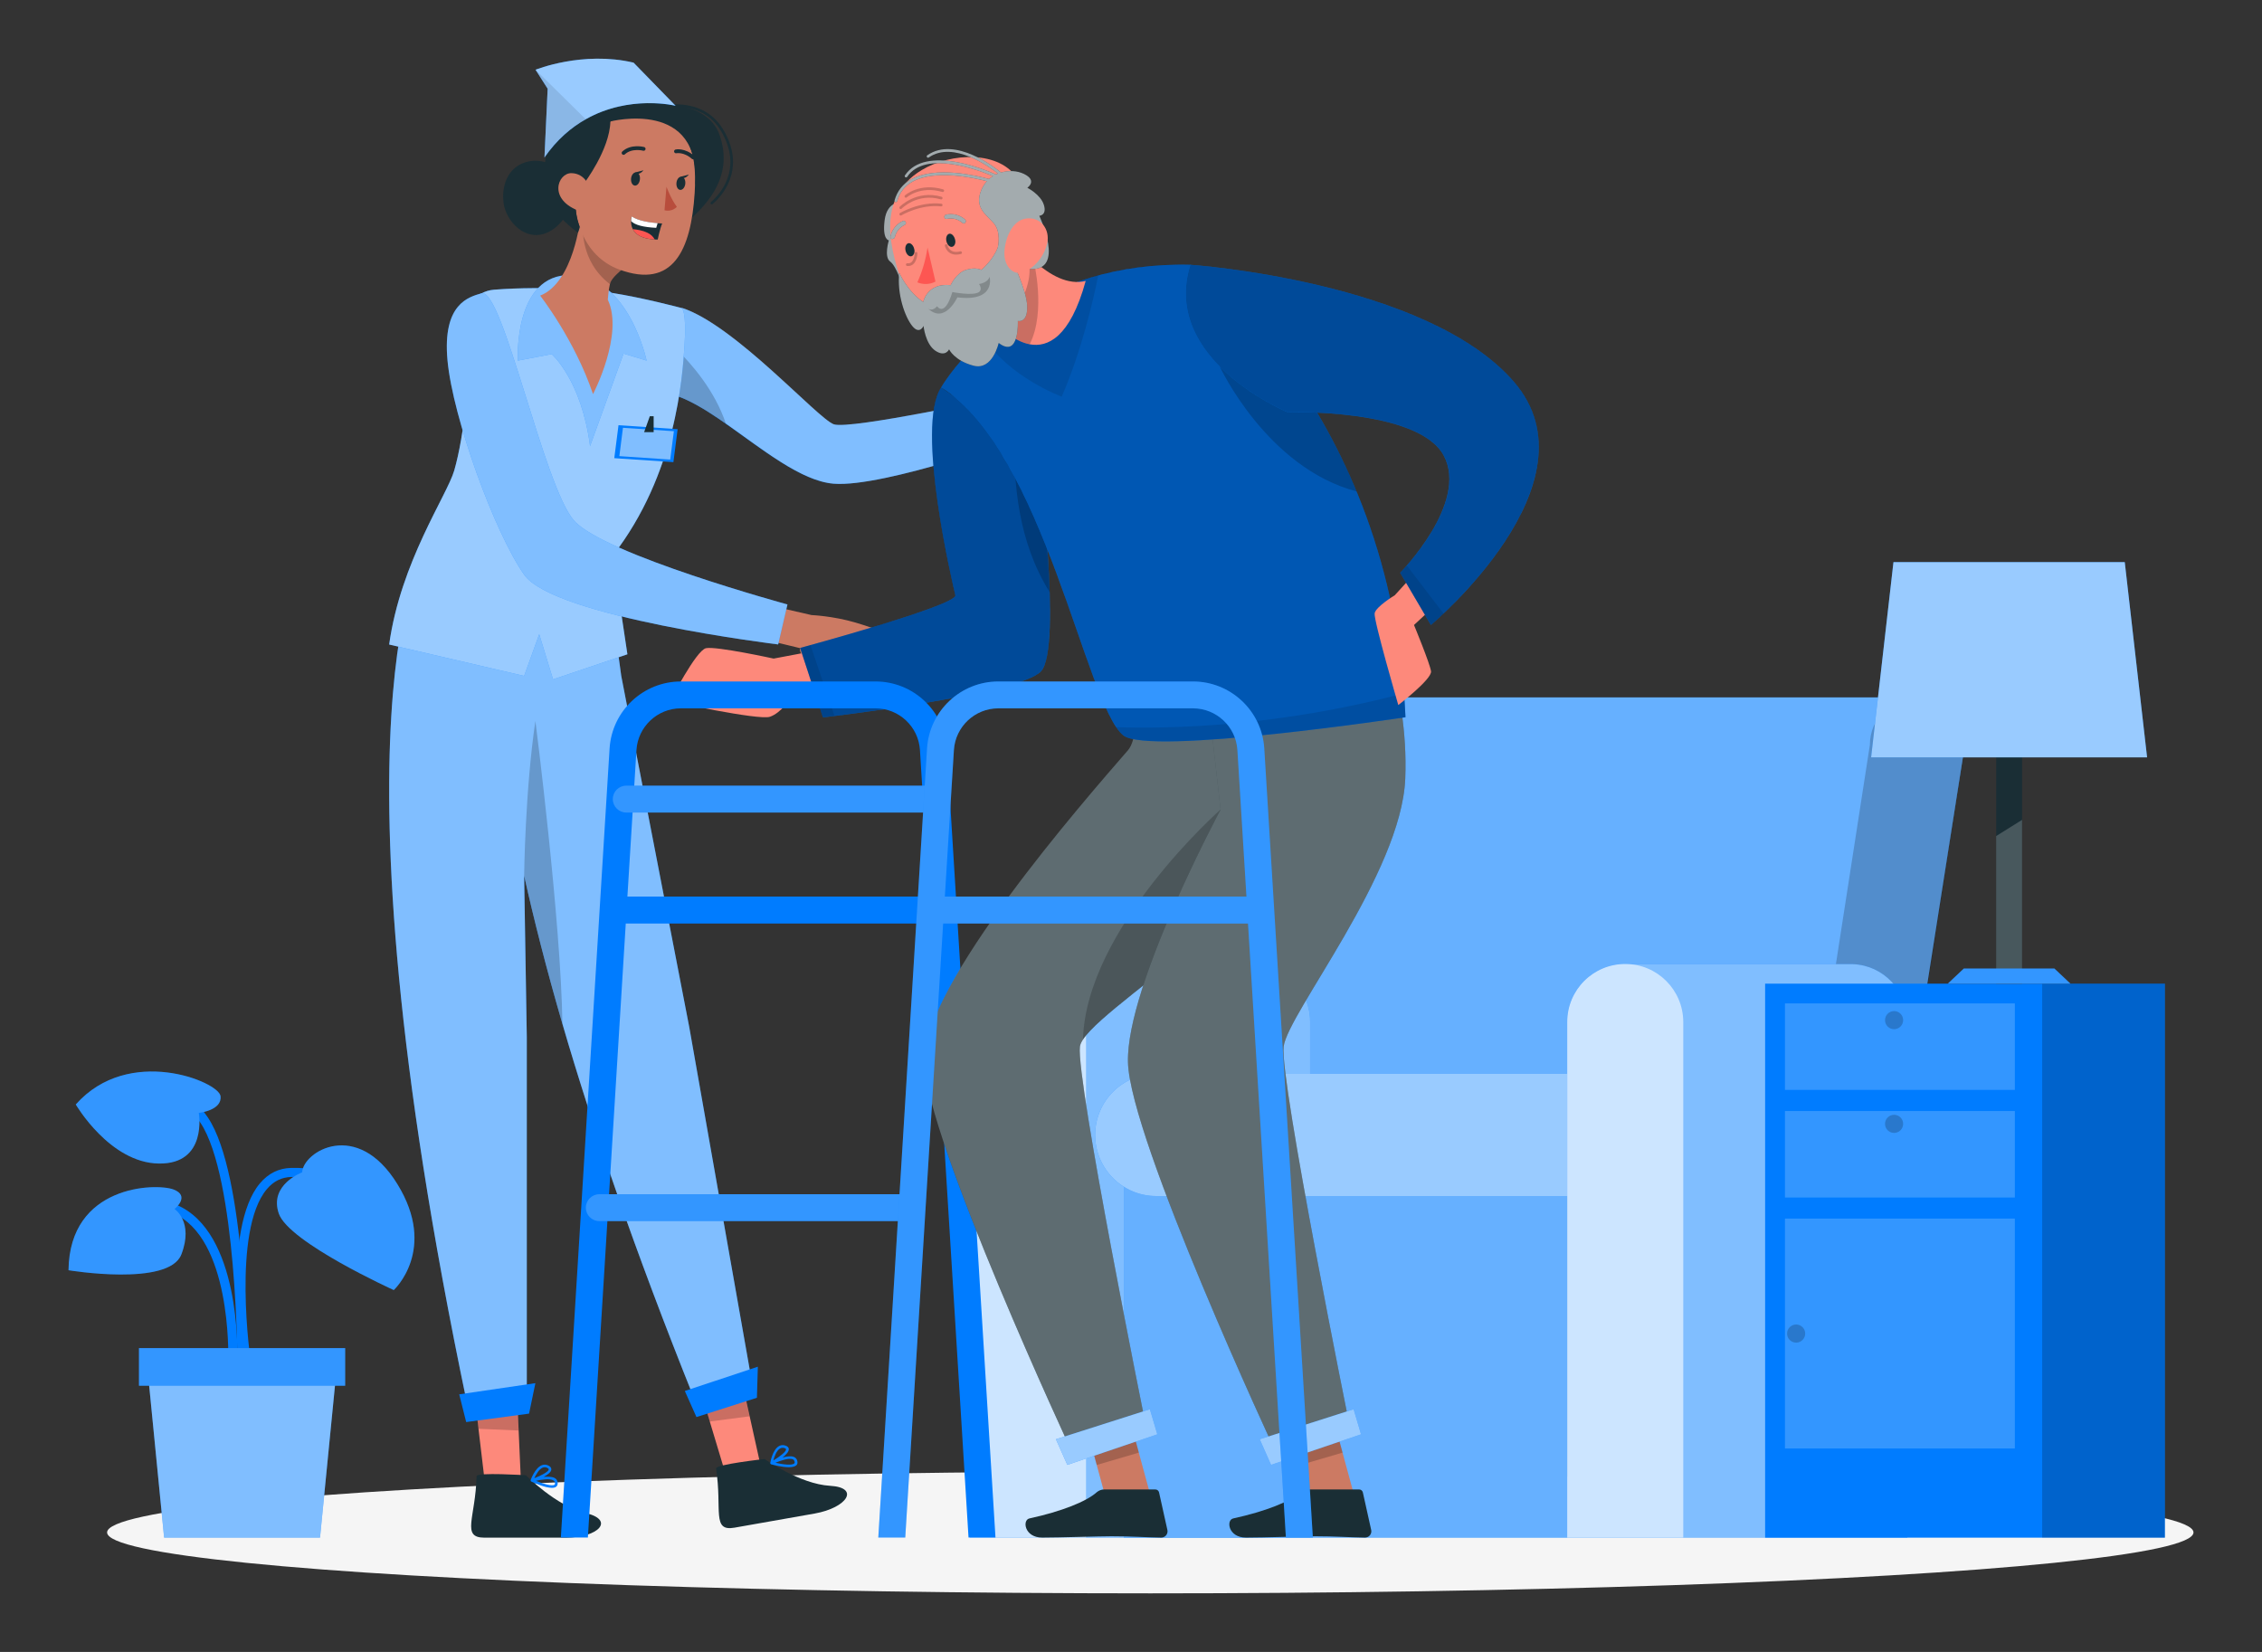 <?xml version="1.0" encoding="utf-8"?>
<!-- Generator: Adobe Illustrator 25.4.1, SVG Export Plug-In . SVG Version: 6.00 Build 0)  -->
<svg version="1.1" id="Layer_1" xmlns="http://www.w3.org/2000/svg" xmlns:xlink="http://www.w3.org/1999/xlink" x="0px" y="0px"
	 viewBox="0 0 2895.8 2115" style="enable-background:new 0 0 2895.8 2115;" xml:space="preserve">
<rect x="0" y="0" width="2895.8" height="2115" fill="#333333" stroke="none"/>
<style type="text/css">
	.st0{fill:#F5F5F5;}
	.st1{fill:#007CFF;}
	.st2{opacity:0.2;fill:#FFFFFF;enable-background:new    ;}
	.st3{opacity:0.5;fill:#FFFFFF;enable-background:new    ;}
	.st4{opacity:0.4;fill:#FFFFFF;enable-background:new    ;}
	.st5{opacity:0.2;enable-background:new    ;}
	.st6{opacity:0.6;fill:#FFFFFF;enable-background:new    ;}
	.st7{opacity:0.2;fill:#FFFFFF;}
	.st8{fill:#1A2E35;}
	.st9{opacity:0.6;enable-background:new    ;}
	.st10{fill:#FFFFFF;}
	.st11{fill:#CC7A63;}
	.st12{fill:#FD897B;}
	.st13{fill:none;stroke:#1A2E35;stroke-width:3.365;stroke-linecap:round;stroke-linejoin:round;stroke-miterlimit:10;}
	.st14{fill:#B84D3C;}
	.st15{fill:none;stroke:#1A2E35;stroke-width:4.876;stroke-linecap:round;stroke-linejoin:round;stroke-miterlimit:10;}
	.st16{fill:#FD5652;}
	.st17{opacity:0.1;enable-background:new    ;}
	.st18{opacity:0.4;enable-background:new    ;}
	.st19{fill:none;}
	.st20{opacity:0.3;fill:#FFFFFF;enable-background:new    ;}
	.st21{opacity:0.3;enable-background:new    ;}
	.st22{opacity:0.6;fill:#FFFFFF;}
	
		.st23{opacity:0.2;fill:none;stroke:#000000;stroke-width:3.444;stroke-linecap:round;stroke-linejoin:round;stroke-miterlimit:10;enable-background:new    ;}
	.st24{opacity:0.2;}
</style>
<g id="Background">
</g>
<g>
	<ellipse id="_x3C_Path_x3E__359_" class="st0" cx="1472.6" cy="1962" rx="1335.5" ry="78"/>
	<g>
		<g>
			<path class="st1" d="M309.7,1745.8c-1-7.1-25.2-173.4,23.1-230.8c10.7-12.7,24.2-19.4,40.1-19.7c97.5-2.3,110.8,76,110.9,76.8
				l-11.5,1.8c-0.4-2.8-12-69.1-99.2-67c-12.6,0.3-22.9,5.4-31.5,15.6c-45,53.5-20.8,219.9-20.5,221.6L309.7,1745.8z"/>
		</g>
		<g>
			<path class="st1" d="M303.8,1738.2l-11.6-0.4c0-1.5,3.9-153.3-70.9-184.6c-73.3-30.7-106.2,32.4-107.6,35.1l-10.4-5.2
				c0.4-0.8,39.1-75.6,122.5-40.6C307.9,1576.9,304,1731.6,303.8,1738.2z"/>
		</g>
		<g>
			<path class="st1" d="M304.1,1750.1c0-2.4-0.7-242.4-47.5-312.6c-44.9-67.4-117.4-35.7-120.4-34.3l-4.8-10.6
				c0.8-0.4,84.5-37.3,134.9,38.4c48.7,73.1,49.4,309,49.4,319L304.1,1750.1z"/>
		</g>
		<path class="st1" d="M386.8,1501c0,0-42.6,15.7-29.9,52.7c12.7,37,147.2,98,147.2,98s56.4-51.7,4.6-135.7
			C457,1432,388,1474.5,386.8,1501z"/>
		<path class="st1" d="M254.5,1424.9c0,0,30.2-3.2,27.8-21.6c-2.4-18.4-117.5-65.8-185.3,10.8c0,0,43.5,74.7,106.3,75.6
			C266,1490.7,254.5,1424.9,254.5,1424.9z"/>
		<path class="st1" d="M223.5,1547.9c0,0,20.9-16.8-1.7-25.1c-22.5-8.2-132.9-5.9-134.1,103.5c0,0,128.6,21.4,144.5-20.3
			C248.2,1564.4,223.5,1547.9,223.5,1547.9z"/>
		<path class="st2" d="M386.8,1501c0,0-42.6,15.7-29.9,52.7c12.7,37,147.2,98,147.2,98s56.4-51.7,4.6-135.7
			C457,1432,388,1474.5,386.8,1501z"/>
		<path class="st2" d="M254.5,1424.9c0,0,30.2-3.2,27.8-21.6c-2.4-18.4-117.5-65.8-185.3,10.8c0,0,43.5,74.7,106.3,75.6
			C266,1490.7,254.5,1424.9,254.5,1424.9z"/>
		<path class="st2" d="M223.5,1547.9c0,0,20.9-16.8-1.7-25.1c-22.5-8.2-132.9-5.9-134.1,103.5c0,0,128.6,21.4,144.5-20.3
			C248.2,1564.4,223.5,1547.9,223.5,1547.9z"/>
		<polygon class="st1" points="409.7,1968.6 210.1,1968.6 188.6,1750.1 431.2,1750.1 		"/>
		<polygon class="st3" points="409.7,1968.6 210.1,1968.6 188.6,1750.1 431.2,1750.1 		"/>
		<rect x="177.9" y="1726" class="st1" width="264" height="48.2"/>
		<rect x="177.9" y="1726" class="st2" width="264" height="48.2"/>
	</g>
	<g>
		<g>
			<path class="st1" d="M2454.5,892.9h-678.2c-33.6,0-60.8,27.2-60.8,60.8l-82.7,526.7h799.9l82.7-526.7
				C2515.3,920.2,2488.1,892.9,2454.5,892.9z"/>
			<path class="st4" d="M2454.5,892.9h-678.2c-33.6,0-60.8,27.2-60.8,60.8l-82.7,526.7h799.9l82.7-526.7
				C2515.3,920.2,2488.1,892.9,2454.5,892.9z"/>
			<path class="st5" d="M2311,1488.2h121.7l82.7-534.5c0-33.6-27.2-60.8-60.8-60.8h0c-33.6,0-60.8,27.2-60.8,60.8L2311,1488.2z"/>
		</g>
		<g>
			<path class="st1" d="M1607.4,1234.4l-288.4,0c-1,0-2-0.2-3.1-0.2c-41,0-74.2,33.2-74.2,74.2v660.2h77.3h71.2h287v-660.2
				C1677.3,1268.5,1646.9,1236,1607.4,1234.4z"/>
			<path class="st3" d="M1607.4,1234.4l-288.4,0c-1,0-2-0.2-3.1-0.2c-41,0-74.2,33.2-74.2,74.2v660.2h77.3h71.2h287v-660.2
				C1677.3,1268.5,1646.9,1236,1607.4,1234.4z"/>
			<path class="st6" d="M1316,1234.2L1316,1234.2c-41,0-74.2,33.2-74.2,74.2v660.2h148.5v-660.2
				C1390.3,1267.4,1357,1234.2,1316,1234.2z"/>
		</g>
		<g>
			<rect x="1438.7" y="1421.1" class="st1" width="567.6" height="547.6"/>
			<rect x="1438.7" y="1421.1" class="st4" width="567.6" height="547.6"/>
		</g>
		<g>
			<path class="st1" d="M2127.3,1531.3h-647.1c-43.2,0-78.2-35-78.2-78.2v0c0-43.2,35-78.2,78.2-78.2h647.1V1531.3z"/>
			<path class="st6" d="M2127.3,1531.3h-647.1c-43.2,0-78.2-35-78.2-78.2v0c0-43.2,35-78.2,78.2-78.2h647.1V1531.3z"/>
		</g>
		<g>
			<path class="st1" d="M2372,1234.4l-288.4,0c-1,0-2-0.2-3.1-0.2c-41,0-74.2,33.2-74.2,74.2v660.2h77.3h71.2h287v-660.2
				C2441.8,1268.5,2411.5,1236,2372,1234.4z"/>
			<path class="st3" d="M2372,1234.4l-288.4,0c-1,0-2-0.2-3.1-0.2c-41,0-74.2,33.2-74.2,74.2v660.2h77.3h71.2h287v-660.2
				C2441.8,1268.5,2411.5,1236,2372,1234.4z"/>
			<path class="st6" d="M2080.6,1234.2L2080.6,1234.2c-41,0-74.2,33.2-74.2,74.2v660.2h148.5v-660.2
				C2154.8,1267.4,2121.6,1234.2,2080.6,1234.2z"/>
		</g>
	</g>
	<g>
		<rect x="2259.7" y="1259.4" class="st1" width="511.8" height="709.3"/>
		<rect x="2614.4" y="1259.4" class="st5" width="157" height="709.3"/>
		<rect x="2285.1" y="1284.7" class="st7" width="294.3" height="110.7"/>
		<rect x="2285.1" y="1422.5" class="st7" width="294.3" height="110.7"/>
		<rect x="2285.1" y="1560.2" class="st7" width="294.3" height="294.3"/>
		<circle class="st5" cx="2424.8" cy="1306.1" r="11.6"/>
		<circle class="st5" cx="2424.8" cy="1438.9" r="11.6"/>
		<path class="st5" d="M2311,1707.4c0,6.4-5.2,11.6-11.6,11.6c-6.4,0-11.6-5.2-11.6-11.6c0-6.4,5.2-11.6,11.6-11.6
			C2305.8,1695.8,2311,1701,2311,1707.4z"/>
	</g>
	<g>
		<rect x="2555.5" y="818.1" class="st8" width="33.1" height="441.3"/>
		<g>
			<polygon class="st1" points="2395.4,969.7 2748.7,969.7 2720.1,719.7 2424,719.7 			"/>
		</g>
		<g class="st9">
			<polygon class="st10" points="2395.4,969.7 2748.7,969.7 2720.1,719.7 2424,719.7 			"/>
		</g>
		<polygon class="st7" points="2555.5,1070.4 2555.5,1259.4 2588.6,1259.4 2588.6,1049.7 		"/>
		<polygon class="st1" points="2630,1240 2514.1,1240 2493.5,1259.4 2650.6,1259.4 		"/>
		<polygon class="st7" points="2630,1240 2514.1,1240 2493.5,1259.4 2650.6,1259.4 		"/>
	</g>
	<g>
		<path class="st8" d="M707.9,212.1c-8.6-5.1-18.9-7.7-30.2-5.6c-29.5,5.6-36.5,34.7-32.6,55.9c2.7,14.4,14.8,32.9,33.4,37.6
			c23.2,5.8,43.7-15.7,49.7-31.8C735.7,248.2,729,224.7,707.9,212.1z"/>
		<path class="st11" d="M1227.7,528.8l116.5-32.7c0,0,0.1-6.7,18.1-19.7c18-13,66.6-23,66.6-23s22.3,64.5,15.1,66.3
			c-7.2,1.8-72.6,23.6-76.2,16.4L1244,571.2L1227.7,528.8z"/>
		<g>
			<path class="st1" d="M872.8,394.2c68,22,173.9,141.9,194.5,149.1c20.7,7.3,218.5-35.5,218.5-35.5l27.7,50.9
				c0,0-181.5,65.7-246.3,60.6c-64.7-5.1-149-101-209.5-114.8L872.8,394.2z"/>
			<path class="st3" d="M1313.6,558.7c0,0-181.6,65.7-246.2,60.6c-41.8-3.3-91.7-44.4-138.1-76.9c-25.6-17.8-50-33-71.4-38l7.9-57.7
				l7.2-52.6c68,22,173.8,141.8,194.5,149.1c20.6,7.2,218.5-35.5,218.5-35.5L1313.6,558.7z"/>
			<path class="st5" d="M929.3,542.5c-25.6-17.8-50-33-71.4-38l7.9-57.7C885.2,465.7,915.2,500.1,929.3,542.5z"/>
		</g>
		<polygon class="st12" points="973,1873.2 927.1,1881.3 908.3,1818.8 891.1,1761.3 944,1742.9 959.4,1811.9 		"/>
		<path class="st8" d="M916.7,1880.1c-0.8-5.1,62.1-12.1,62.1-12.1s45.1,32.1,83.8,34.3c38.7,2.2,21.9,28.1-19.6,35.5
			c-41.5,7.3-73.2,12.9-102.7,18.1C910.8,1961.1,924.8,1932.8,916.7,1880.1z"/>
		<g>
			<path class="st1" d="M1009.7,1878.5c-8.6,0-19.5-2.9-22.5-3.7c-0.2-0.1-0.4-0.1-0.5-0.3l0,0l0,0c-0.2-0.1-0.3-0.3-0.4-0.5l0,0
				c0,0,0,0,0,0c-0.1-0.1-0.1-0.3-0.2-0.4c0,0,0,0,0,0h0c-0.1-0.2-0.1-0.5,0-0.7c0.1-0.7,2.8-16.1,10.6-21.1c2.5-1.6,5.2-2,8.1-1.2
				c3.1,0.8,4.8,2.4,5,4.5c0.4,3.3-3.5,7.4-8,11c5.2-1.4,10.6-2.2,14.2-0.9c1.9,0.7,3.3,1.9,4.1,3.6c1.6,3.5,0.7,5.7-0.3,6.9
				C1017.7,1877.8,1014,1878.5,1009.7,1878.5z M992.7,1872.8c9.8,2.3,21.8,3.7,24.3,0.7c0.2-0.3,0.9-1-0.2-3.4
				c-0.4-0.9-1.1-1.5-2.2-1.9C1009.7,1866.5,999.4,1870,992.7,1872.8z M1001.8,1853.6c-1.2,0-2.4,0.4-3.5,1.1
				c-4.3,2.7-7,10.2-8.3,15.2c8.6-5.1,16.6-11.5,16.3-14.4c-0.1-0.9-1.7-1.4-2.6-1.7C1003.1,1853.7,1002.5,1853.6,1001.8,1853.6z"/>
		</g>
		<polygon class="st5" points="959.6,1813.3 908.5,1820 891.2,1762 944.1,1743.2 		"/>
		<polygon class="st12" points="666.7,1892.9 620.1,1892.9 612.4,1828 605.5,1768.5 660.8,1759.5 663.9,1830.1 		"/>
		<path class="st8" d="M610.1,1889.9c0.1-5.1,63.2-1.1,63.2-1.1s38.8,39.5,76.5,48.4c37.7,8.9,16.6,31.5-25.5,31.5s-74.3,0-104.3,0
			C590.1,1968.6,608.9,1943.1,610.1,1889.9z"/>
		<g>
			<path class="st1" d="M706.5,1904.9c-8.8,0-22.8-6.4-26.2-8c-0.2-0.1-0.4-0.2-0.6-0.4l0,0h0c-0.1-0.1-0.2-0.2-0.2-0.3
				c-0.2-0.4-0.2-0.8-0.1-1.3c0.2-0.6,5.5-15.4,14.1-18.9c2.7-1.1,5.5-1,8.2,0.2c2.9,1.4,4.3,3.1,4.1,5.3c-0.2,3.3-4.7,6.6-9.8,9.4
				c5.3-0.5,10.8-0.4,14.2,1.5c1.8,1,2.9,2.5,3.4,4.3c1,3.7-0.3,5.7-1.5,6.7C710.8,1904.5,708.8,1904.9,706.5,1904.9z M686.1,1895.9
				c9.3,3.9,20.9,7.4,23.8,5c0.3-0.2,1-0.9,0.4-3.3c-0.2-0.9-0.8-1.6-1.8-2.2C704,1892.7,693.2,1894.3,686.1,1895.9z M697.4,1878.5
				c-0.8,0-1.7,0.2-2.6,0.5c-4.7,1.9-8.6,8.8-10.8,13.6c9.4-3.6,18.4-8.5,18.5-11.3c0.1-0.9-1.4-1.7-2.2-2.1
				C699.4,1878.7,698.4,1878.5,697.4,1878.5z"/>
		</g>
		<polygon class="st5" points="663.9,1831.5 612.4,1829.3 605.5,1769.1 660.8,1759.8 		"/>
		<g>
			<path class="st1" d="M963.9,1776.9l-75.4,13.3c-76.1-189.6-130.2-347.9-168.5-479.3c-20.6-70.9-36.6-133.9-49-189.8l3.4,206.4
				v468.9h-76.6C411.6,907.9,543.6,704.9,543.6,704.9l222.9-38.1c8.5,33.3,14.9,87.2,18.7,124.7l10.1,73.7l87.1,449.9L963.9,1776.9z
				"/>
			<path class="st3" d="M963.9,1776.9l-75.4,13.3c-76.1-189.6-130.2-347.9-168.5-479.3c-20.6-70.9-36.6-133.9-49-189.8l3.4,206.4
				v468.9h-76.6C411.6,907.9,543.6,704.9,543.6,704.9l222.9-38.1c8.5,33.3,14.9,87.2,18.7,124.7l10.1,73.7l87.1,449.9L963.9,1776.9z
				"/>
		</g>
		<polygon class="st1" points="876.7,1780.9 970.2,1749.8 969,1789.6 891.6,1814.3 		"/>
		<polygon class="st1" points="587.9,1785.2 685.4,1770.9 677.3,1809.9 596.8,1820.7 		"/>
		<path class="st5" d="M720,1310.9c-20.6-70.9-36.6-133.9-49-189.8c0,0,1.2-108.7,14.4-198C685.5,923.1,718.1,1178.5,720,1310.9z"/>
		<g>
			<path class="st1" d="M803.2,837.7L708,869.8L690.3,812l-19.3,53.4l-172.8-40.2c14.8-106.1,74-190.7,83.3-222.8
				c12.8-44.4,22.8-129.2,14.1-184.1c0-0.1,0-0.3-0.1-0.4c-3.6-23.4,13.3-45.1,36.9-47c16.7-1.3,33.5-1.9,50.3-2
				c33.3-0.4,66.6,1.6,99.6,5.9c42.5,6.7,90.4,19.6,90.4,19.6s6.6,2.8,3.6,48.5c-2.8,39.9-10.4,163.8-92,268.7L803.2,837.7z"/>
			<path class="st6" d="M803.2,837.7L708,869.8L690.3,812l-19.3,53.4l-172.8-40.2c14.8-106.1,74-190.7,83.3-222.8
				c12.8-44.4,22.8-129.2,14.1-184.1c0-0.1,0-0.3-0.1-0.4c-3.6-23.4,13.3-45.1,36.9-47c16.7-1.3,33.5-1.9,50.3-2
				c33.3-0.4,66.6,1.6,99.6,5.9c42.5,6.7,90.4,19.6,90.4,19.6s6.6,2.8,3.6,48.5c-2.8,39.9-10.4,163.8-92,268.7L803.2,837.7z"/>
		</g>
		<g>
			<path class="st1" d="M706.3,453.4c0,0,38.1,33,49.1,117.8l42.9-118.5l29.5,9c0,0-22.7-107.5-96.7-109.5
				c-74-2-68.2,109.5-68.2,109.5L706.3,453.4z"/>
			<path class="st3" d="M706.3,453.4c0,0,38.1,33,49.1,117.8l42.9-118.5l29.5,9c0,0-22.7-107.5-96.7-109.5
				c-74-2-68.2,109.5-68.2,109.5L706.3,453.4z"/>
		</g>
		<path class="st11" d="M813.2,332.5c0,0-27,17.5-31.7,29c-0.3,0.6-0.5,1.4-0.7,2.3c-1.7,6.6-2.7,19.9-2.7,19.9
			c21,44.4-18.9,120.9-18.9,120.9c-23.6-69.9-67.7-126.1-67.7-126.1c43.3-17,51.6-100,51.6-100l21,16.2L813.2,332.5z"/>
		<path class="st5" d="M813.2,332.5c0,0-27,17.5-31.7,29c-0.3,0.6-0.5,1.4-0.7,2.3c-39.3-30.1-34.3-75.1-34.3-75.1l17.5,6
			L813.2,332.5z"/>
		<g>
			<path class="st13" d="M843.2,137.8c0,0,54.6-15.3,81.1,28.8c26.4,44.1,5.3,77.5-13.1,93.4"/>
			<path class="st8" d="M865,135.4c0,0,44.5,1.4,56.8,39c12.3,37.6,3.2,79.8-62.9,125.3c-32.3,22.3-112.5-21.2-112.5-21.2l-6.4,19.4
				c-11.8-8.5-21.6-18.2-29-26.9c-26-30.5-19.3-131.3,52.8-151.1C839,99.3,865,135.4,865,135.4z"/>
			<path class="st11" d="M822.5,147.9c56.6,7.7,70.6,40.5,66.8,99.3c-4.7,73.5-27.9,123.1-96.5,97.9
				C699.6,310.9,728.6,135.1,822.5,147.9z"/>
			<path class="st14" d="M853.2,239.1c0,0,5.8,15.8,13.3,25.7c0,0-5.9,7-15.8,4.4L853.2,239.1z"/>
			<g>
				<path class="st8" d="M819.2,229.8c-0.5,4.7-3.5,8.2-6.6,7.8c-3.1-0.3-5.2-4.4-4.7-9.1c0.5-4.7,3.5-8.2,6.6-7.8
					C817.7,221,819.8,225.1,819.2,229.8z"/>
				<path class="st8" d="M813.2,220.8l10.6-2.8C823.8,217.9,817.8,225.9,813.2,220.8z"/>
			</g>
			<g>
				<path class="st8" d="M877.3,235.3c-0.5,4.7-3.5,8.2-6.6,7.8c-3.1-0.3-5.2-4.4-4.7-9.1c0.5-4.7,3.5-8.2,6.6-7.8
					C875.7,226.6,877.8,230.6,877.3,235.3z"/>
				<path class="st8" d="M871.3,226.3l10.6-2.8C881.9,223.5,875.9,231.4,871.3,226.3z"/>
			</g>
			<path class="st15" d="M824,190.6c0,0-15.6-4.2-25.7,5.2"/>
			<path class="st15" d="M865.4,193.8c0,0,10.5-2.3,21.9,7.7"/>
			<path class="st8" d="M747.7,234.8c0,0,32.8-42.9,33.7-79.3c0,0,118.3-30.5,108.4,84c0,0,24.7-99.5-72.2-115
				c-96.8-15.5-119.3,118-74.8,167.2C742.7,291.7,727.4,261.7,747.7,234.8z"/>
			<path class="st11" d="M755.3,248c0.9-9.2-6.4-25.9-23.6-26.3c-17.8-0.5-31,34.4,11.4,49C749.2,272.8,753.5,267.1,755.3,248z"/>
			<g>
				<path class="st8" d="M847.7,286.1c-3,7.2-5.7,20.6-5.7,20.6c-1.3,0-2.5-0.1-3.8-0.1c-17.1-0.8-24.7-6.8-28.1-13.2
					c-1.8-3.5-2.3-7.2-2.2-10.2c0-3.5,0.8-5.9,0.8-5.9c8.8,5.8,24.7,7.8,33.2,8.5C845.4,286,847.7,286.1,847.7,286.1z"/>
				<path class="st10" d="M841.9,285.7l-1.8,6c-16.1-0.8-27.3-3.5-32.1-8.6c0-3.5,0.8-5.9,0.8-5.9
					C817.5,283.1,833.3,285,841.9,285.7z"/>
				<path class="st16" d="M838.2,306.6c-17.1-0.8-24.7-6.8-28.1-13.2c5.8,0.5,12.8,1.7,18.8,4.6
					C833.6,300.2,836.4,303.4,838.2,306.6z"/>
			</g>
		</g>
		<g>
			<path class="st1" d="M697,201.6l4.1-88l-15.5-24.3c0,0,60.3-24.5,125.5-9.1l53.8,55.3C865,135.4,761.1,109.5,697,201.6z"/>
			<path class="st6" d="M864.9,135.4c0,0-58.7-14.6-115,17.3c-18.7,10.5-37,26-52.9,48.9l4.1-88l-15.5-24.3c0,0,60.3-24.5,125.5-9.1
				L864.9,135.4z"/>
			<path class="st17" d="M749.9,152.7c-18.7,10.5-37,26-52.9,48.9l4.1-88l-15.5-24.3L749.9,152.7z"/>
		</g>
		<path class="st11" d="M962.6,770l76.4,17.5c0,0,27.2,1.1,55.9,9.5c28.6,8.4,59.6,20.6,55,28.1c-4.6,7.5-54.2,47.3-70,44.7
			c-15.8-2.6-60.4-27.7-55.4-39.9l-74-17.9L962.6,770z"/>
		<g>
			<path class="st1" d="M616.4,375.5c27.1-8,79.8,248,118.7,291.3c38.9,43.3,273,107.1,273,107.1l-11.9,51.2
				c0,0-287.1-34.9-325.2-89.3c-38.1-54.4-91.3-201-98.1-274.2S600.5,380.2,616.4,375.5z"/>
			<path class="st3" d="M616.4,375.5c27.1-8,79.8,248,118.7,291.3c38.9,43.3,273,107.1,273,107.1l-11.9,51.2
				c0,0-287.1-34.9-325.2-89.3c-38.1-54.4-91.3-201-98.1-274.2S600.5,380.2,616.4,375.5z"/>
		</g>
		<polygon class="st1" points="862.1,591.7 786.4,586.6 791.8,544.4 867.5,549.5 		"/>
		<polygon class="st3" points="858,588.4 792.9,584 797.5,547.7 862.7,552.1 		"/>
		<polygon class="st8" points="831.9,532.9 824.6,553.3 836.8,553.3 836.8,532.9 		"/>
	</g>
	<g id="_x3C_Group_x3E__69_">
		<path class="st12" d="M1060.9,829.9l-70.5,13.3c0,0-73.7-16.1-86.6-13.3c-12.8,2.8-46,67.9-46,67.9s113.3,24.7,127.8,19.9
			c14.4-4.8,26.4-23.6,26.4-23.6l55.3-10.2L1060.9,829.9z"/>
		<g>
			<path class="st1" d="M1204.9,496c-33.4,50.1,15.1,253.2,18.1,266.1c3,12.9-198.6,67.5-198.6,67.5l29.1,88.9
				c0,0,251.3-29,279.2-59c27.8-30-3.5-276.3-3.5-276.3L1204.9,496L1204.9,496L1204.9,496z"/>
			<path class="st18" d="M1332.7,859.5c-23.8,25.6-210,50.4-264.4,57.2c-9.4,1.2-14.9,1.8-14.9,1.8l-29.1-88.9c0,0,5-1.3,13.2-3.7
				c44.8-12.4,188-52.9,185.4-63.8c-3-12.9-51.5-216-18.1-266.1l21.6,9.1l71.4,54.3l31.3,23.8c0,0,12.2,95.7,14.6,175v0.1
				C1345.2,806.2,1343.2,848.2,1332.7,859.5z"/>
			<path class="st17" d="M1068.3,916.6c-9.4,1.2-14.9,1.8-14.9,1.8l-29.1-88.9c0,0,5-1.3,13.2-3.7L1068.3,916.6z"/>
			<path class="st5" d="M1343.8,758.2c-41.2-66.2-45.4-138.7-45.9-198.9l31.3,23.8C1329.2,583.2,1341.4,678.9,1343.8,758.2z"/>
		</g>
		<path class="st19" d="M1120.9,906.9H871.6c-29.9,0-54.9,23.4-56.8,53.3l-11.6,187.8h386.1l-11.6-187.8
			C1175.8,930.3,1150.9,906.9,1120.9,906.9z"/>
		<path class="st1" d="M752.6,1968.5l48.5-786.1h390.3l48.5,786.1h34.5L1212.1,958c-3.1-48-43.1-85.5-91.2-85.5H871.6
			c-48.1,0-88.1,37.6-91.2,85.6l-62.4,1010.4H752.6z M814.8,960.2c1.9-29.9,26.9-53.3,56.8-53.3h249.3c29.9,0,54.9,23.4,56.8,53.2
			l11.6,187.8H803.2L814.8,960.2z"/>
		<polygon class="st11" points="1473.3,1916.3 1419.4,1932.1 1387.6,1815.4 1441.5,1799.7 		"/>
		<path class="st8" d="M1413.5,1907h65.7c2.2,0,4.1,1.6,4.6,3.7l10.7,48.2c0.9,4.3-1.8,8.6-6.2,9.5c-0.6,0.1-1.2,0.2-1.8,0.2
			c-21.3-0.3-36.8-1.7-63.5-1.7c-16.4,0-66.1,1.7-88.8,1.7c-22.7,0-25.7-22.4-16.4-24.5c41.7-9.1,73.1-21.7,86.4-33.7
			C1406.9,1908.2,1410.2,1907,1413.5,1907z"/>
		<polygon class="st5" points="1441.5,1799.7 1387.6,1815.4 1404.1,1875.6 1458,1859.8 		"/>
		<path class="st8" d="M1648.5,800.2c0,0,23.1,104.3,18.2,225.6c-4.8,121.2-279,271.8-284.2,314.2c-5.2,42.4,84.4,485.3,84.4,485.3
			l-94.6,33.6c0,0-186.9-401-189.1-499.1c-2.2-98.2,204.4-334,260.8-399c21.9-25.3,0.4-127,0.4-127L1648.5,800.2z"/>
		<path class="st20" d="M1666.7,1025.7c-1.7,43.9-38.7,91.5-85.5,136.6c-74.5,71.8-173.8,136.8-194.8,168.6c-2.3,3.4-3.6,6.4-3.9,9
			c-5.2,42.4,84.4,485.3,84.4,485.3l-94.6,33.5c0,0-186.9-400.9-189.1-499.1c-2.2-98.2,204.4-334,260.8-399
			c21.9-25.3,0.3-127,0.3-127l204.1-33.5C1648.4,800.2,1671.5,904.5,1666.7,1025.7z"/>
		<g>
			<polygon class="st1" points="1366.4,1875.5 1481.6,1836.4 1472.1,1804.3 1351.8,1842.7 			"/>
			<polygon class="st6" points="1366.4,1875.5 1481.6,1836.4 1472.1,1804.3 1351.8,1842.7 			"/>
		</g>
		<path class="st5" d="M1581.2,1162.3c-74.5,71.8-173.8,136.8-194.8,168.6c4-142.6,176.2-294.5,176.2-294.5L1581.2,1162.3z"/>
		<polygon class="st11" points="1734.1,1916.3 1680.2,1932.1 1648.5,1815.4 1702.3,1799.7 		"/>
		<path class="st8" d="M1674.4,1907h65.7c2.2,0,4.1,1.6,4.6,3.7l10.7,48.2c0.9,4.3-1.8,8.6-6.2,9.5c-0.6,0.1-1.2,0.2-1.8,0.2
			c-21.3-0.3-36.8-1.7-63.5-1.7c-16.4,0-66.1,1.7-88.8,1.7s-25.7-22.4-16.4-24.5c41.7-9.1,73.1-21.7,86.4-33.7
			C1667.8,1908.2,1671,1907,1674.4,1907z"/>
		<polygon class="st5" points="1702.3,1799.7 1648.5,1815.4 1664.9,1875.6 1718.8,1859.8 		"/>
		<path class="st8" d="M1755.6,775.7c0,0,48.3,100,43.4,221.2s-150.5,300.7-155.7,343.1c-5.2,42.4,84.4,485.3,84.4,485.3l-94.6,33.6
			c0,0-186.9-401-189.1-499.1c-2.2-98.2,118.6-323.2,118.6-323.2l-25.2-223.2L1755.6,775.7z"/>
		<path class="st20" d="M1755.6,775.7c0,0,48.3,100,43.4,221.2s-150.5,300.7-155.7,343.1c-5.2,42.4,84.4,485.3,84.4,485.3
			l-94.6,33.6c0,0-186.9-401-189.1-499.1c-2.2-98.2,118.6-323.2,118.6-323.2l-25.2-223.2L1755.6,775.7z"/>
		<g>
			<polygon class="st1" points="1627.2,1875.5 1742.4,1836.4 1732.9,1804.3 1612.7,1842.7 			"/>
			<polygon class="st6" points="1627.2,1875.5 1742.4,1836.4 1732.9,1804.3 1612.7,1842.7 			"/>
		</g>
		<g>
			<path class="st1" d="M1799.3,918.3c0,0-328.7,49.6-361.3,23.2c-48.1-38.9-101.5-363.8-233.1-445.5c0,0,15.3-27,48.9-58.7
				c31.3-29.5,78.5-63,144-82.4c36.3-10.7,78.2-17.1,126.1-15.9C1523.9,339,1781.9,522.1,1799.3,918.3z"/>
			<path class="st21" d="M1799.3,918.3c0,0-328.7,49.6-361.3,23.2c-3-2.4-6.1-6-9.1-10.5c-46-68-100.6-358.4-224-435
				c0,0,15.3-27.1,48.9-58.7c1.8-1.7,3.6-3.4,5.5-5.1c31.2-28.2,76.7-59,138.4-77.4c2.7-0.8,5.4-1.6,8.2-2.3
				c34.4-9.4,73.6-14.7,117.9-13.6c0,0,57.5,40.8,120.1,125.6c31.9,43.3,65.2,98,92.8,164.6c29.8,72,53,158,60.7,258.4
				C1798.2,897.7,1798.9,907.9,1799.3,918.3z"/>
			<path class="st17" d="M1406,352.6c-6.3,31.4-21.2,96.4-46.8,155.3c0,0-67.4-24.9-99.8-75.7c31.2-28.2,76.7-59,138.4-77.4
				C1400.5,354,1403.2,353.3,1406,352.6z"/>
			<path class="st17" d="M1799.3,918.3c0,0-328.7,49.6-361.3,23.2c-3-2.4-6.1-6-9.1-10.5c66.8,2.2,205.7-0.2,368.5-43.4
				C1798.2,897.7,1798.9,907.9,1799.3,918.3z"/>
			<path class="st5" d="M1736.7,629.2c-115.2-30.4-175.2-160-175.2-160l82.4-4.6C1675.8,507.8,1709.1,562.6,1736.7,629.2z"/>
		</g>
		<path class="st12" d="M1389.9,359.7c-20,72.9-49,85.4-71.7,81.1c-20-3.7-35.2-20.4-35.2-20.4s3.6-5.8,3.2-14.2
			c-0.3-7.6-3.7-17.4-15.8-27c-4.3-3.4-9.1-6.3-13.8-9.2l1.4-18.7l7-88.9c10.1,14.9,24.8,36.1,42.1,55c5.2,5.6,10.6,11.2,16.2,16.2
			C1344.1,352.5,1367.4,365.3,1389.9,359.7z"/>
		<path class="st5" d="M1318.2,440.8c-20-3.7-35.2-20.4-35.2-20.4s3.6-5.8,3.2-14.2c-0.3-7.6-3.7-17.4-15.8-27
			c-4.3-3.4-9.1-6.3-13.8-9.2l1.4-18.7l65.2-17.8C1323.2,333.6,1339.6,398.6,1318.2,440.8z"/>
		<g>
			<path class="st8" d="M1155.2,258.6c0,0-19.5-2.1-22.7,23.3c-3.2,25.3,5.4,25.8,5.4,25.8s-6.6,21.3,1.7,27.2
				c8.3,6,15.6,31.3,15.6,31.3l19.3-35.4L1155.2,258.6z"/>
			<path class="st22" d="M1155.2,258.6c0,0-19.5-2.1-22.7,23.3c-3.2,25.3,5.4,25.8,5.4,25.8s-6.6,21.3,1.7,27.2
				c8.3,6,15.6,31.3,15.6,31.3l19.3-35.4L1155.2,258.6z"/>
			<path class="st12" d="M1305.8,388.8c-1.3,2.7-2.9,5.5-4.6,8.3c-19.1,31.2-52.6,40.9-82.6,33.3c-19.3-4.9-37.2-17.1-48.9-35.4
				c-1.6-2.4-3-4.9-4.4-7.5c-2.6-5.2-5.1-11-7.4-17c-18.5-49.4-37.6-116.8,22.1-152.8c37.6-22.6,100.7-25.5,123.3,12.3
				c28.2,47.2,12,92.6,12,92.6C1318.6,342,1322,356.1,1305.8,388.8z"/>
			<path class="st8" d="M1330.5,276.3c0,0,10-0.5,5.9-13.9c-4.1-13.4-21.2-22-21.2-22s13.4-9.1-4.3-17.7c-8.6-4.2-19.4-4.8-29.4-1.8
				c-6-5-58.6-47.2-94.4-22.1c-0.8,0.5-1,1.6-0.4,2.4c0.5,0.8,1.6,1,2.4,0.4c31.2-21.9,78.2,12.5,88.6,20.6
				c-0.9,0.4-1.8,0.8-2.7,1.2c-10.7-4.8-89.8-38.8-116.5,1.1c-0.5,0.8-0.3,1.9,0.5,2.4c0.8,0.5,1.9,0.3,2.4-0.5
				c23.3-35,93.5-7.8,109.8-0.9c-1.8,1.1-3.4,2.3-5,3.7c-16.4-4.5-68.3-16.7-99.4,0.2c-11,6-18.3,15.2-21.6,27.2
				c-0.2,0.9,0.3,1.9,1.2,2.1c0.2,0,0.3,0.1,0.5,0.1c0.8,0,1.5-0.5,1.7-1.3c3-11.1,9.7-19.5,19.9-25.1c28.5-15.5,77-5.1,94.9-0.4
				c-2.8,3.1-5.2,6.8-7,11c-9.5,22.7,5.8,31.3,15.8,42.8c9.8,11.3,5.4,30.3,5.2,30.9c-5.7,15.9-21,28.9-21,28.9s-7.3-4.1-19.9,0
				c-12.6,4.1-19.5,19.5-19.5,19.5c-30.3-3.2-35.1,21.5-35.1,21.5c-20-13-30.7-37.4-30.7-37.4c-3,27.2,7.1,56.3,16.6,68.1
				c9.5,11.8,14.5,0,14.5,0s2.3,23.2,15.2,31.8c12.9,8.6,17.5-1.8,17.5-1.8s6.8,14.5,31.3,20.9c24.5,6.4,32.2-29.1,32.2-29.1
				c26.8,20.4,24.5-28.2,24.5-28.2s13.2,3.6,11.9-20.2c-1-18.6-17.5-54.5-24.8-69.6c10.9-1.7,27.7,23.2,27.7,23.2
				C1365,348.3,1330.5,276.3,1330.5,276.3z"/>
			<path class="st22" d="M1330.5,276.3c0,0,10-0.5,5.9-13.9c-4.1-13.4-21.2-22-21.2-22s13.4-9.1-4.3-17.7
				c-8.6-4.2-19.4-4.8-29.4-1.8c-6-5-58.6-47.2-94.4-22.1c-0.8,0.5-1,1.6-0.4,2.4c0.5,0.8,1.6,1,2.4,0.4
				c31.2-21.9,78.2,12.5,88.6,20.6c-0.9,0.4-1.8,0.8-2.7,1.2c-10.7-4.8-89.8-38.8-116.5,1.1c-0.5,0.8-0.3,1.9,0.5,2.4
				c0.8,0.5,1.9,0.3,2.4-0.5c23.3-35,93.5-7.8,109.8-0.9c-1.8,1.1-3.4,2.3-5,3.7c-16.4-4.5-68.3-16.7-99.4,0.2
				c-11,6-18.3,15.2-21.6,27.2c-0.2,0.9,0.3,1.9,1.2,2.1c0.2,0,0.3,0.1,0.5,0.1c0.8,0,1.5-0.5,1.7-1.3c3-11.1,9.7-19.5,19.9-25.1
				c28.5-15.5,77-5.1,94.9-0.4c-2.8,3.1-5.2,6.8-7,11c-9.5,22.7,5.8,31.3,15.8,42.8c9.8,11.3,5.4,30.3,5.2,30.9
				c-5.7,15.9-21,28.9-21,28.9s-7.3-4.1-19.9,0c-12.6,4.1-19.5,19.5-19.5,19.5c-30.3-3.2-35.1,21.5-35.1,21.5
				c-20-13-30.7-37.4-30.7-37.4c-3,27.2,7.1,56.3,16.6,68.1c9.5,11.8,14.5,0,14.5,0s2.3,23.2,15.2,31.8c12.9,8.6,17.5-1.8,17.5-1.8
				s6.8,14.5,31.3,20.9c24.5,6.4,32.2-29.1,32.2-29.1c26.8,20.4,24.5-28.2,24.5-28.2s13.2,3.6,11.9-20.2
				c-1-18.6-17.5-54.5-24.8-69.6c10.9-1.7,27.7,23.2,27.7,23.2C1365,348.3,1330.5,276.3,1330.5,276.3z"/>
			<path class="st8" d="M1222.6,306.4c1.4,4.5-0.5,8.9-3.6,9.6c-3.1,0.7-6.3-2.5-7.4-7.1c-1.1-4.6,0.6-8.9,3.6-9.6
				C1218.1,298.6,1221.4,301.8,1222.6,306.4z"/>
			<path class="st8" d="M1170.3,318.5c1.4,4.5-0.6,8.9-3.6,9.6c-3,0.7-6.3-2.5-7.4-7.1c-1.1-4.6,0.6-8.9,3.6-9.6
				C1165.9,310.7,1169.3,314.1,1170.3,318.5z"/>
			<path class="st16" d="M1187.4,316.9c-2.2,15.4-6.6,30.4-13,44.6c7.5,3.1,16,2.8,23.2-1L1187.4,316.9z"/>
			<path class="st8" d="M1234.9,285.8c-1,0.4-2.1,0.2-2.9-0.5c-5.3-4.7-12.5-6.6-19.5-5.1c-1.5,0.5-3-0.4-3.5-1.8
				c-0.4-1.5,0.4-3,1.8-3.5c0,0,0,0,0,0c8.7-2.1,17.9,0.2,24.6,6.1c1.2,0.9,1.4,2.7,0.5,3.9c0,0,0,0,0,0.1
				C1235.6,285.3,1235.3,285.5,1234.9,285.8z"/>
			<path class="st8" d="M1143.7,305.6c-0.5,0.3-1,0.5-1.6,0.5c-1.5-0.3-2.5-1.8-2.1-3.3c0,0,0,0,0-0.1c1.8-8.8,7.8-16.2,16-19.8
				c1.4-0.5,3,0.2,3.6,1.6c0,0,0,0,0,0c0.5,1.4-0.2,3-1.7,3.6l0,0c-6.4,3-11,8.9-12.4,15.9C1145.1,304.8,1144.5,305.4,1143.7,305.6z
				"/>
			<path class="st22" d="M1234.9,285.8c-1,0.4-2.1,0.2-2.9-0.5c-5.3-4.7-12.5-6.6-19.5-5.1c-1.5,0.5-3-0.4-3.5-1.8
				c-0.4-1.5,0.4-3,1.8-3.5c0,0,0,0,0,0c8.7-2.1,17.9,0.2,24.6,6.1c1.2,0.9,1.4,2.7,0.5,3.9c0,0,0,0,0,0.1
				C1235.6,285.3,1235.3,285.5,1234.9,285.8z"/>
			<path class="st22" d="M1143.7,305.6c-0.5,0.3-1,0.5-1.6,0.5c-1.5-0.3-2.5-1.8-2.1-3.3c0,0,0,0,0-0.1c1.8-8.8,7.8-16.2,16-19.8
				c1.4-0.5,3,0.2,3.6,1.6c0,0,0,0,0,0c0.5,1.4-0.2,3-1.7,3.6l0,0c-6.4,3-11,8.9-12.4,15.9C1145.1,304.8,1144.5,305.4,1143.7,305.6z
				"/>
			<path class="st5" d="M1187.9,394.8c0,0,5,5,11.8-2.7c0,0,9.5,15,19.5-18.2c0,0,26.7,5.3,34.1,0c5-3.6,0-10.3,0-10.3
				s10.9-1.1,13.6-9.2c0,0,8.6,32.4-41.3,26.3C1225.6,380.8,1209.5,415.7,1187.9,394.8z"/>
			<path class="st12" d="M1340.6,311.5c-3.3,14.3-12.2,26.7-24.7,34.5c-16.6,10.2-30.2-3.4-30.1-21.8c0.2-16.4,8.9-41.9,27.8-44.4
				C1332.5,277.2,1344.5,293.9,1340.6,311.5z"/>
			<path class="st23" d="M1211.3,314.4c0,0,2.7,13.2,18.5,9.1"/>
			<path class="st23" d="M1172.7,324.3c0,0-0.3,15.7-11.2,14.5"/>
			<path class="st23" d="M1153.1,274.2c0,0,24.7-14.7,51.8-11.7"/>
			<path class="st23" d="M1153.1,265.9c0,0,20.6-21.3,51.8-12.3"/>
			<path class="st23" d="M1159.7,251.4c0,0,17.7-15.9,47.2-7.3"/>
		</g>
		<path class="st12" d="M1820.3,724l-34.7,38.1c0,0-24.3,14.7-25.8,23.1c-1.5,8.4,30.3,117.5,30.3,117.5s43.2-33.2,41.9-43.2
			c-1.4-10-21.8-59.3-21.8-59.3l38-35.3L1820.3,724z"/>
		<g>
			<path class="st1" d="M1523.9,339c0,0,302.5,20.7,414.2,149.8c111.7,129.1-106.3,311.4-106.3,311.4l-39.3-66.9
				c0,0,88.4-89.4,55.7-150.1c-32.7-60.7-199.8-55.4-199.8-55.4S1485.7,460.6,1523.9,339z"/>
			<path class="st18" d="M1848,785.6c-9.9,9.4-16.2,14.6-16.2,14.6l-39.3-66.9c0,0,3.4-3.4,8.5-9.3c21.3-24.4,73.6-91.8,47.2-140.8
				c-32.7-60.8-199.8-55.4-199.8-55.4s-162.7-67.1-124.5-188.8c0,0,302.5,20.7,414.2,149.7C2030.9,595.9,1896.3,739.8,1848,785.6z"
				/>
			<path class="st17" d="M1848,785.6c-9.9,9.4-16.2,14.6-16.2,14.6l-39.3-66.9c0,0,3.4-3.4,8.5-9.3L1848,785.6z"/>
		</g>
		<g>
			<g>
				<g>
					<path class="st1" d="M1198,1040.3H801.7c-9.5,0-17.2-7.7-17.2-17.2c0-9.5,7.7-17.2,17.2-17.2H1198c9.5,0,17.2,7.7,17.2,17.2
						C1215.3,1032.5,1207.6,1040.3,1198,1040.3z"/>
				</g>
				<g class="st24">
					<path class="st10" d="M1198,1040.3H801.7c-9.5,0-17.2-7.7-17.2-17.2c0-9.5,7.7-17.2,17.2-17.2H1198c9.5,0,17.2,7.7,17.2,17.2
						C1215.3,1032.5,1207.6,1040.3,1198,1040.3z"/>
				</g>
			</g>
			<g>
				<g>
					<path class="st1" d="M1163.6,1563.4H767.2c-9.5,0-17.2-7.7-17.2-17.2c0-9.5,7.7-17.2,17.2-17.2h396.4c9.5,0,17.2,7.7,17.2,17.2
						C1180.8,1555.7,1173.1,1563.4,1163.6,1563.4z"/>
				</g>
				<g class="st24">
					<path class="st10" d="M1163.6,1563.4H767.2c-9.5,0-17.2-7.7-17.2-17.2c0-9.5,7.7-17.2,17.2-17.2h396.4
						c9.5,0,17.2,7.7,17.2,17.2C1180.8,1555.7,1173.1,1563.4,1163.6,1563.4z"/>
				</g>
			</g>
			<path class="st19" d="M1527.3,906.9H1278c-29.9,0-54.9,23.4-56.8,53.3l-11.6,187.8h386.1l-11.6-187.8
				C1582.2,930.3,1557.2,906.9,1527.3,906.9z"/>
			<path class="st1" d="M1158.9,1968.5l48.5-786.1h390.3l48.5,786.1h34.5L1618.5,958c-3.1-48-43.1-85.5-91.2-85.5H1278
				c-48.1,0-88.1,37.6-91.2,85.6l-62.4,1010.4H1158.9z M1221.2,960.2c1.9-29.9,26.9-53.3,56.8-53.3h249.3
				c29.9,0,54.9,23.4,56.8,53.2l11.6,187.8h-386.1L1221.2,960.2z"/>
			<path class="st7" d="M1158.9,1968.5l48.5-786.1h390.3l48.5,786.1h34.5L1618.5,958c-3.1-48-43.1-85.5-91.2-85.5H1278
				c-48.1,0-88.1,37.6-91.2,85.6l-62.4,1010.4H1158.9z M1221.2,960.2c1.9-29.9,26.9-53.3,56.8-53.3h249.3
				c29.9,0,54.9,23.4,56.8,53.2l11.6,187.8h-386.1L1221.2,960.2z"/>
		</g>
	</g>
</g>
</svg>
